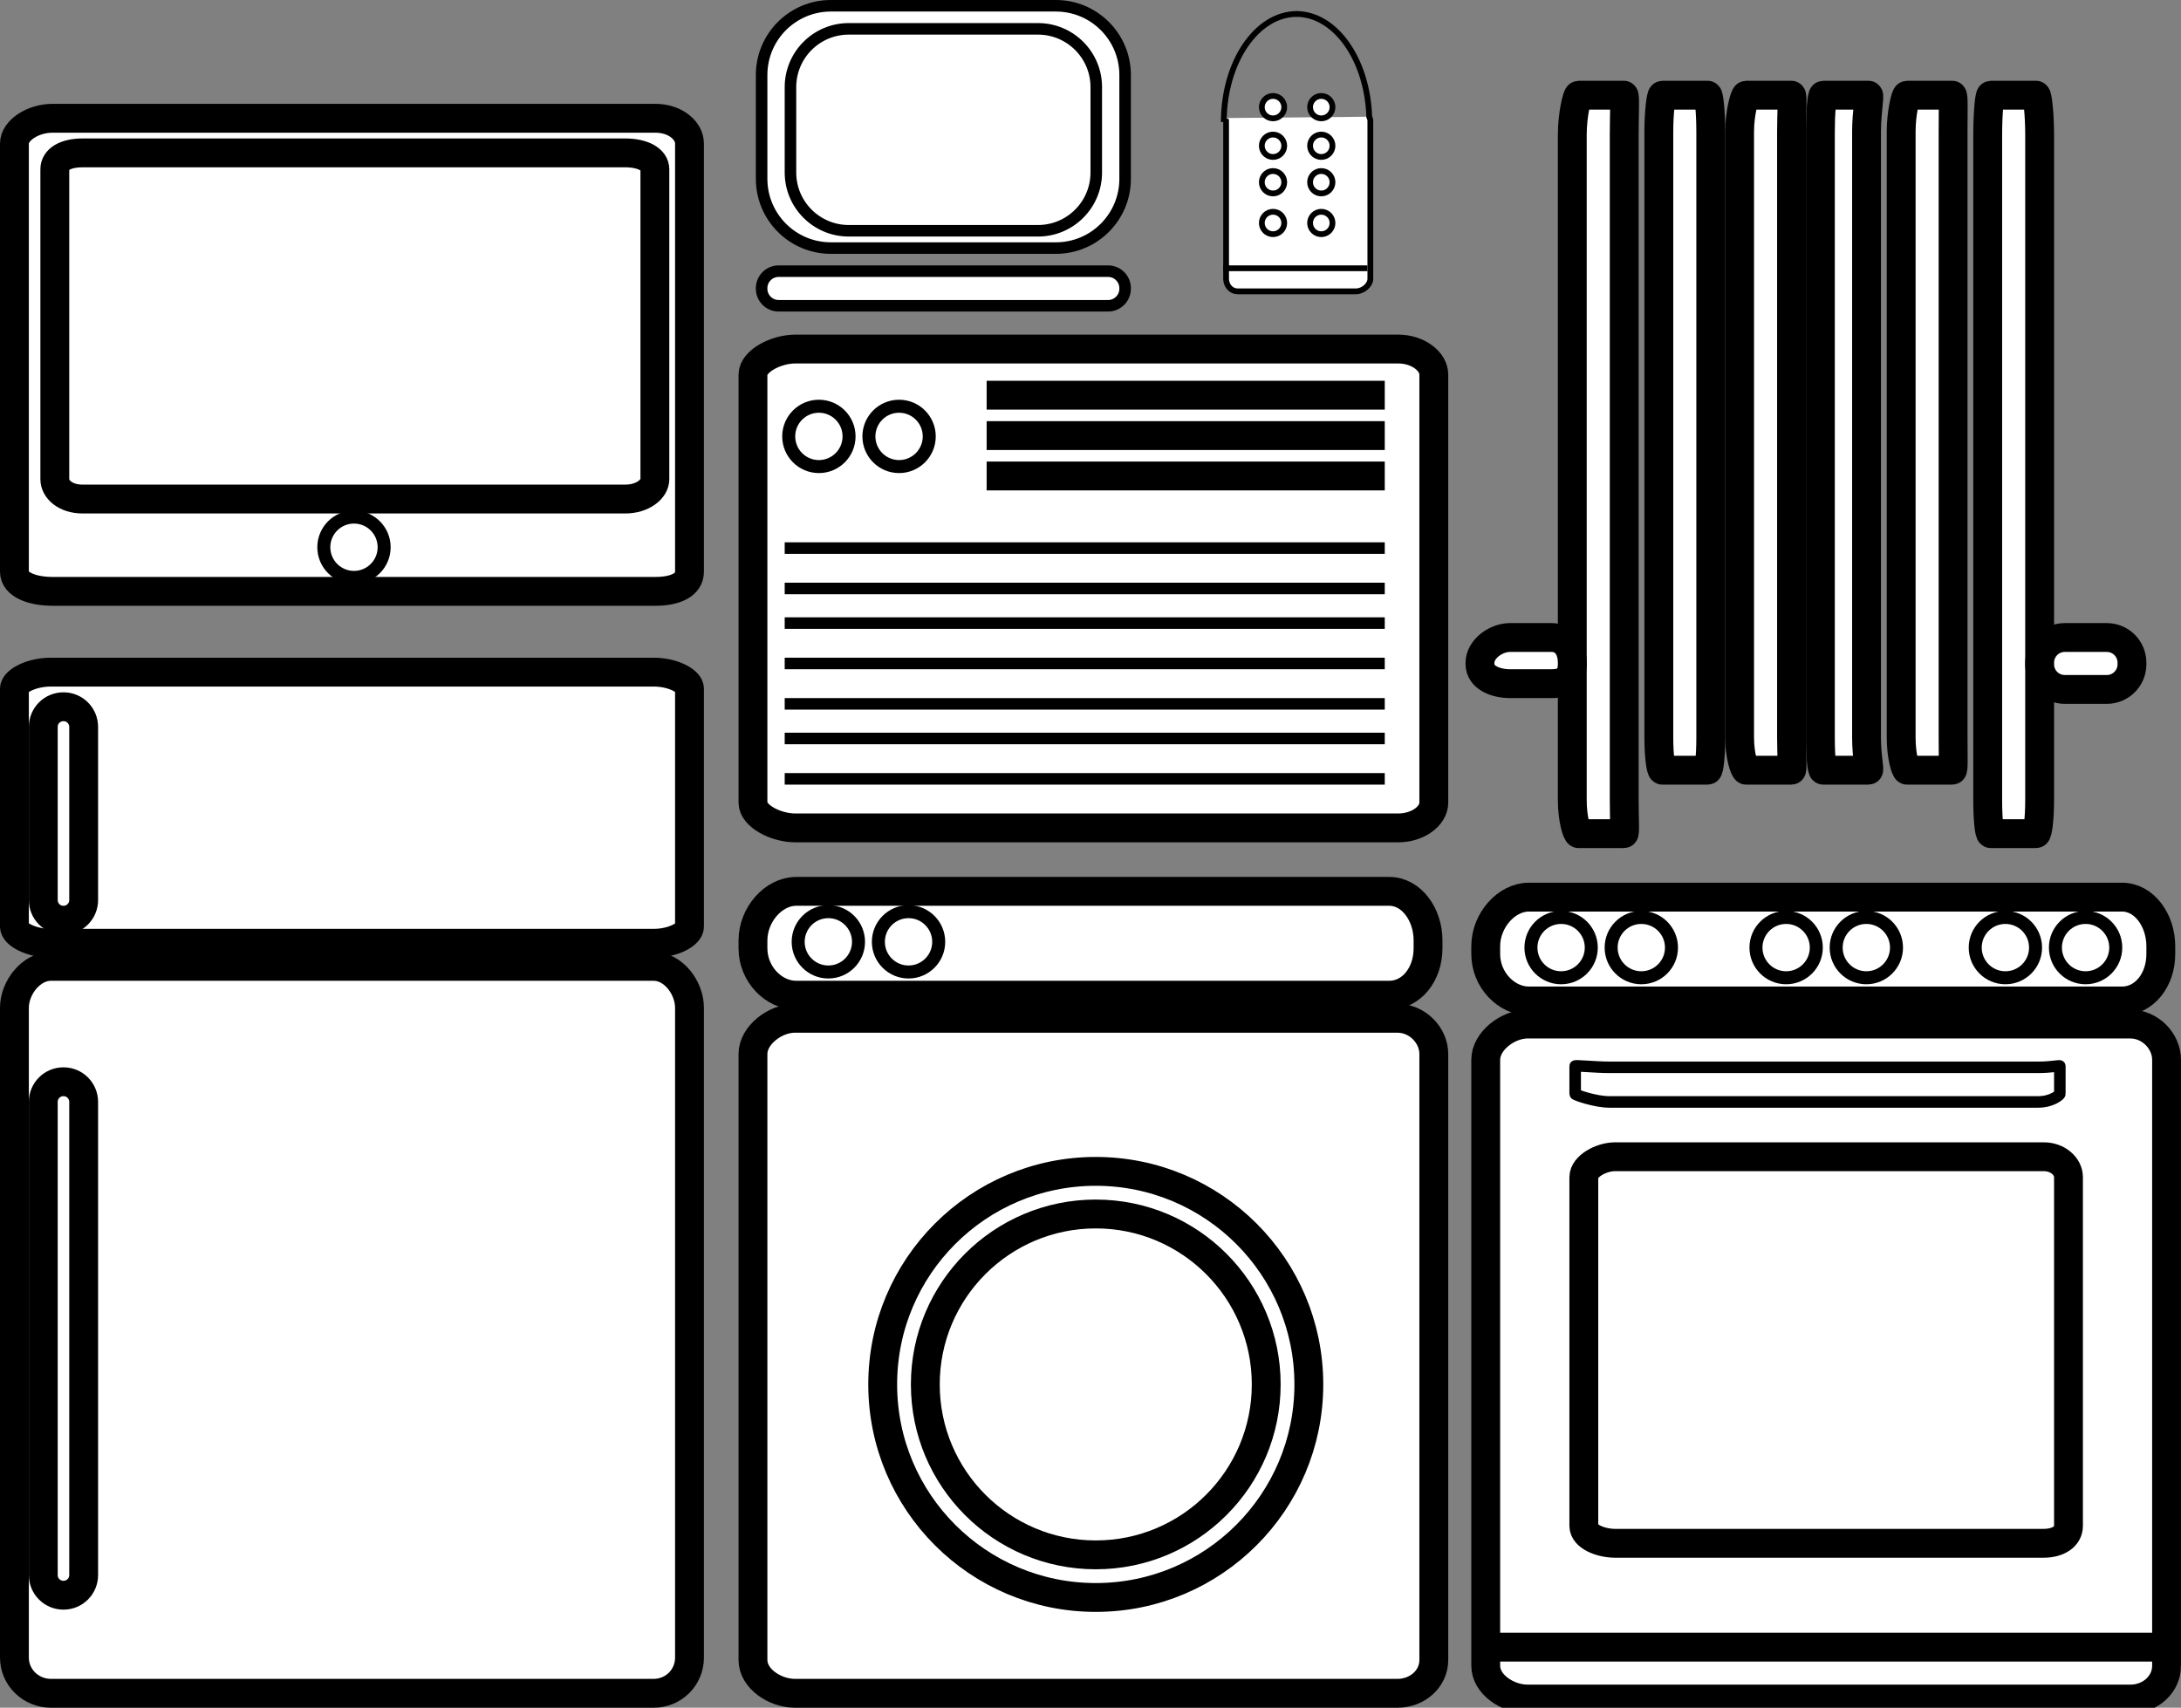 <?xml version="1.0" encoding="utf-8"?>
<!-- Generator: Adobe Illustrator 16.0.0, SVG Export Plug-In . SVG Version: 6.00 Build 0)  -->
<!DOCTYPE svg PUBLIC "-//W3C//DTD SVG 1.1//EN" "http://www.w3.org/Graphics/SVG/1.1/DTD/svg11.dtd">
<svg version="1.1" id="Layer_1" xmlns="http://www.w3.org/2000/svg" xmlns:xlink="http://www.w3.org/1999/xlink" x="0px" y="0px"
	 width="378px" height="296px" viewBox="0 0 378 296" enable-background="new 0 0 378 296" xml:space="preserve">
<rect x="0" y="0" width="378" height="296" fill="#808080" stroke="none"/>
<g>
	<path fill="#FFFFFF" stroke="#000000" stroke-width="5" stroke-miterlimit="10" d="M248.5,287.729c0,3.269-2.863,5.771-6.273,5.771
		H137.752c-3.41,0-7.252-2.503-7.252-5.771V182.694c0-3.269,3.842-6.194,7.252-6.194h104.475c3.41,0,6.273,2.926,6.273,6.194
		V287.729z"/>
	<circle fill="#FFFFFF" stroke="#000000" stroke-width="5" stroke-miterlimit="10" cx="189.913" cy="239.963" r="36.928"/>
	<path fill="#FFFFFF" stroke="#000000" stroke-width="5" stroke-miterlimit="10" d="M247.5,164.37c0,4.517-2.881,8.13-6.73,8.13
		H137.966c-3.849,0-7.466-3.613-7.466-8.13v-1.362c0-4.516,3.617-8.508,7.466-8.508H240.77c3.849,0,6.73,3.992,6.73,8.508V164.37z"
		/>
	<circle fill="#FFFFFF" stroke="#000000" stroke-width="2.254" stroke-miterlimit="10" cx="143.564" cy="163.248" r="5.229"/>
	<circle fill="#FFFFFF" stroke="#000000" stroke-width="2.254" stroke-miterlimit="10" cx="157.464" cy="163.248" r="5.229"/>
	<circle fill="#FFFFFF" stroke="#000000" stroke-width="5" stroke-miterlimit="10" cx="189.913" cy="239.963" r="29.542"/>
</g>
<g>
	<path fill="#FFFFFF" stroke="#000000" stroke-width="5" stroke-miterlimit="10" d="M119.5,287.301c0,3.505-2.803,6.199-6.213,6.199
		H8.812c-3.41,0-6.312-2.694-6.312-6.199V174.688c0-3.504,2.902-7.188,6.312-7.188h104.475c3.41,0,6.213,3.684,6.213,7.188V287.301z
		"/>
	<path fill="#FFFFFF" stroke="#000000" stroke-width="5" stroke-miterlimit="10" d="M119.5,160.637c0,1.285-2.803,2.863-6.213,2.863
		H8.812c-3.41,0-6.312-1.578-6.312-2.863v-41.281c0-1.285,2.902-2.855,6.312-2.855h104.475c3.41,0,6.213,1.57,6.213,2.855V160.637z"
		/>
	<path fill="#FFFFFF" stroke="#000000" stroke-width="5" stroke-miterlimit="10" d="M14.5,273.016c0,1.925-1.56,3.484-3.484,3.484
		h-0.031c-1.924,0-3.484-1.56-3.484-3.484v-82.031c0-1.924,1.56-3.484,3.484-3.484h0.031c1.924,0,3.484,1.561,3.484,3.484V273.016z"
		/>
	<path fill="#FFFFFF" stroke="#000000" stroke-width="5" stroke-miterlimit="10" d="M14.5,156.015c0,1.925-1.56,3.485-3.484,3.485
		h-0.031c-1.924,0-3.484-1.561-3.484-3.485v-30.029c0-1.925,1.56-3.485,3.484-3.485h0.031c1.924,0,3.484,1.561,3.484,3.485V156.015z
		"/>
</g>
<g>
	<path fill="#FFFFFF" stroke="#000000" stroke-width="5" stroke-miterlimit="10" d="M248.5,139.132c0,2.309-2.761,4.368-6.17,4.368
		H137.854c-3.41,0-7.354-2.06-7.354-4.368V64.926c0-2.31,3.944-4.426,7.354-4.426H242.33c3.409,0,6.17,2.116,6.17,4.426V139.132z"/>
	<line fill="none" stroke="#000000" stroke-width="5" stroke-miterlimit="10" x1="171" y1="68.5" x2="240" y2="68.5"/>
	<line fill="none" stroke="#000000" stroke-width="5" stroke-miterlimit="10" x1="171" y1="75.5" x2="240" y2="75.5"/>
	<line fill="none" stroke="#000000" stroke-width="5" stroke-miterlimit="10" x1="171" y1="82.5" x2="240" y2="82.5"/>
	<circle fill="#FFFFFF" stroke="#000000" stroke-width="2.254" stroke-miterlimit="10" cx="141.925" cy="75.643" r="5.229"/>
	<circle fill="#FFFFFF" stroke="#000000" stroke-width="2.254" stroke-miterlimit="10" cx="155.823" cy="75.643" r="5.229"/>
	<line fill="none" stroke="#000000" stroke-width="2" stroke-miterlimit="10" x1="136" y1="95" x2="240" y2="95"/>
	<line fill="none" stroke="#000000" stroke-width="2" stroke-miterlimit="10" x1="136" y1="102" x2="240" y2="102"/>
	<line fill="none" stroke="#000000" stroke-width="2" stroke-miterlimit="10" x1="136" y1="108" x2="240" y2="108"/>
	<line fill="none" stroke="#000000" stroke-width="2" stroke-miterlimit="10" x1="136" y1="115" x2="240" y2="115"/>
	<line fill="none" stroke="#000000" stroke-width="2" stroke-miterlimit="10" x1="136" y1="122" x2="240" y2="122"/>
	<line fill="none" stroke="#000000" stroke-width="2" stroke-miterlimit="10" x1="136" y1="128" x2="240" y2="128"/>
	<line fill="none" stroke="#000000" stroke-width="2" stroke-miterlimit="10" x1="136" y1="135" x2="240" y2="135"/>
</g>
<g>
	<path fill="#FFFFFF" stroke="#000000" stroke-width="5" stroke-miterlimit="10" d="M281.5,138.607c0,3.584,0.189,5.893-0.066,5.893
		h-7.831c-0.255,0-1.103-2.309-1.103-5.893V23.382c0-3.584,0.848-6.882,1.103-6.882h7.831c0.256,0,0.066,3.298,0.066,6.882V138.607z
		"/>
	<path fill="#FFFFFF" stroke="#000000" stroke-width="5" stroke-miterlimit="10" d="M296.5,127.854c0,3.269-0.29,5.646-0.546,5.646
		h-7.831c-0.256,0-0.623-2.377-0.623-5.646V22.82c0-3.268,0.367-6.32,0.623-6.32h7.831c0.256,0,0.546,3.053,0.546,6.32V127.854z"/>
	<path fill="#FFFFFF" stroke="#000000" stroke-width="5" stroke-miterlimit="10" d="M310.5,127.854c0,3.269,0.229,5.646-0.025,5.646
		h-7.831c-0.256,0-1.144-2.377-1.144-5.646V22.82c0-3.268,0.888-6.32,1.144-6.32h7.831c0.255,0,0.025,3.053,0.025,6.32V127.854z"/>
	<path fill="#FFFFFF" stroke="#000000" stroke-width="5" stroke-miterlimit="10" d="M323.5,127.854c0,3.269,0.59,5.646,0.334,5.646
		h-7.831c-0.256,0-0.503-2.377-0.503-5.646V22.82c0-3.268,0.247-6.32,0.503-6.32h7.831c0.256,0-0.334,3.053-0.334,6.32V127.854z"/>
	<path fill="#FFFFFF" stroke="#000000" stroke-width="5" stroke-miterlimit="10" d="M338.5,127.854c0,3.269,0.109,5.646-0.146,5.646
		h-7.83c-0.256,0-1.023-2.377-1.023-5.646V22.82c0-3.268,0.768-6.32,1.023-6.32h7.83c0.256,0,0.146,3.053,0.146,6.32V127.854z"/>
	<path fill="#FFFFFF" stroke="#000000" stroke-width="5" stroke-miterlimit="10" d="M353.5,138.607c0,3.585-0.371,5.893-0.627,5.893
		h-7.831c-0.255,0-0.542-2.308-0.542-5.893V23.382c0-3.584,0.287-6.882,0.542-6.882h7.831c0.256,0,0.627,3.298,0.627,6.882V138.607z
		"/>
	<path fill="#FFFFFF" stroke="#000000" stroke-width="5" stroke-miterlimit="10" d="M272.5,115.077c0,2.409-1.175,3.423-3.621,3.423
		h-7.168c-2.446,0-5.211-1.014-5.211-3.423v-0.18c0-2.409,2.765-4.397,5.211-4.397h7.168c2.446,0,3.621,1.988,3.621,4.397V115.077z"
		/>
	<path fill="#FFFFFF" stroke="#000000" stroke-width="5" stroke-miterlimit="10" d="M369.5,115.145c0,2.405-1.951,4.355-4.357,4.355
		h-7.285c-2.406,0-4.357-1.95-4.357-4.355v-0.289c0-2.405,1.951-4.355,4.357-4.355h7.285c2.406,0,4.357,1.95,4.357,4.355V115.145z"
		/>
</g>
<g>
	<path fill="#FFFFFF" stroke="#000000" stroke-width="5" stroke-miterlimit="10" d="M119.5,99.097c0,2.309-2.503,3.403-5.913,3.403
		H9.112c-3.411,0-6.612-1.095-6.612-3.403V24.891c0-2.309,3.201-4.391,6.612-4.391h104.475c3.41,0,5.913,2.082,5.913,4.391V99.097z"
		/>
	<path fill="#FFFFFF" stroke="#000000" stroke-width="5" stroke-miterlimit="10" d="M113.5,83.076c0,1.674-2.071,3.424-5.143,3.424
		H14.332c-3.07,0-4.832-1.751-4.832-3.424V29.329c0-1.673,1.762-2.829,4.832-2.829h94.025c3.071,0,5.143,1.156,5.143,2.829V83.076z"
		/>
	<circle fill="#FFFFFF" stroke="#000000" stroke-width="2.254" stroke-miterlimit="10" cx="61.35" cy="94.852" r="5.229"/>
</g>
<g>
	<path fill="#FFFFFF" stroke="#000000" stroke-miterlimit="10" d="M237.284,20.228c0.115,0.215,0.216,0.451,0.216,0.697v27.402
		c0,1.025-1.179,2.173-2.544,2.173h-20.383c-1.364,0-2.073-1.147-2.073-2.173V20.925c0-0.16-0.153-0.315-0.103-0.463"/>
	<path fill="none" stroke="#000000" stroke-miterlimit="10" d="M212.103,21.155c0-10.356,5.664-18.736,12.662-18.736"/>
	<path fill="none" stroke="#000000" stroke-miterlimit="10" d="M237.314,20.416c-0.262-10.012-5.821-17.996-12.652-17.996"/>
	<circle fill="#FFFFFF" stroke="#000000" stroke-miterlimit="10" cx="220.635" cy="18.574" r="1.943"/>
	<circle fill="#FFFFFF" stroke="#000000" stroke-miterlimit="10" cx="228.999" cy="18.574" r="1.943"/>
	<circle fill="#FFFFFF" stroke="#000000" stroke-miterlimit="10" cx="220.635" cy="25.266" r="1.943"/>
	<circle fill="#FFFFFF" stroke="#000000" stroke-miterlimit="10" cx="228.999" cy="25.266" r="1.943"/>
	<circle fill="#FFFFFF" stroke="#000000" stroke-miterlimit="10" cx="220.635" cy="31.586" r="1.943"/>
	<circle fill="#FFFFFF" stroke="#000000" stroke-miterlimit="10" cx="228.999" cy="31.586" r="1.943"/>
	<circle fill="#FFFFFF" stroke="#000000" stroke-miterlimit="10" cx="220.635" cy="38.649" r="1.943"/>
	<circle fill="#FFFFFF" stroke="#000000" stroke-miterlimit="10" cx="228.999" cy="38.649" r="1.943"/>
	<line fill="none" stroke="#000000" stroke-miterlimit="10" x1="212" y1="46.5" x2="237" y2="46.5"/>
</g>
<g>
	<path fill="#FFFFFF" stroke="#000000" stroke-width="5" stroke-miterlimit="10" d="M375.5,288.729c0,3.269-2.863,5.771-6.273,5.771
		H264.752c-3.41,0-7.252-2.503-7.252-5.771V183.694c0-3.269,3.842-6.194,7.252-6.194h104.474c3.41,0,6.273,2.926,6.273,6.194
		V288.729z"/>
	<path fill="#FFFFFF" stroke="#000000" stroke-width="5" stroke-miterlimit="10" d="M374.5,165.37c0,4.517-2.881,8.13-6.73,8.13
		H264.966c-3.849,0-7.466-3.613-7.466-8.13v-1.362c0-4.516,3.617-8.508,7.466-8.508H367.77c3.85,0,6.73,3.992,6.73,8.508V165.37z"/>
	<circle fill="#FFFFFF" stroke="#000000" stroke-width="2.254" stroke-miterlimit="10" cx="270.564" cy="164.248" r="5.229"/>
	<circle fill="#FFFFFF" stroke="#000000" stroke-width="2.254" stroke-miterlimit="10" cx="284.464" cy="164.248" r="5.229"/>
	<circle fill="#FFFFFF" stroke="#000000" stroke-width="2.254" stroke-miterlimit="10" cx="309.564" cy="164.248" r="5.229"/>
	<circle fill="#FFFFFF" stroke="#000000" stroke-width="2.254" stroke-miterlimit="10" cx="323.464" cy="164.248" r="5.229"/>
	<circle fill="#FFFFFF" stroke="#000000" stroke-width="2.254" stroke-miterlimit="10" cx="347.564" cy="164.248" r="5.229"/>
	<circle fill="#FFFFFF" stroke="#000000" stroke-width="2.254" stroke-miterlimit="10" cx="361.464" cy="164.248" r="5.229"/>
	<path fill="#FFFFFF" stroke="#000000" stroke-width="5" stroke-miterlimit="10" d="M358.5,264.486c0,1.881-1.857,3.014-4.283,3.014
		h-74.298c-2.425,0-5.418-1.133-5.418-3.014v-60.447c0-1.881,2.993-3.539,5.418-3.539h74.298c2.426,0,4.283,1.658,4.283,3.539
		V264.486z"/>
	<line fill="none" stroke="#000000" stroke-width="5" stroke-miterlimit="10" x1="257" y1="285.5" x2="375" y2="285.5"/>
	<path fill="#FFFFFF" stroke="#000000" stroke-width="2" stroke-miterlimit="10" d="M357,189.621c0,0.151-1.357,1.379-3.783,1.379
		h-74.298c-2.425,0-5.918-1.228-5.918-1.379v-4.838c0-0.15,3.493,0.217,5.918,0.217h74.298c2.426,0,3.783-0.367,3.783-0.217V189.621
		z"/>
</g>
<g>
	<path fill="#FFFFFF" stroke="#000000" stroke-width="2" stroke-miterlimit="10" d="M195,31c0,6.627-5.373,12-12,12h-39
		c-6.627,0-12-5.373-12-12V13c0-6.627,5.373-12,12-12h39c6.627,0,12,5.373,12,12V31z"/>
	<path fill="#FFFFFF" stroke="#000000" stroke-width="2" stroke-miterlimit="10" d="M195,50.046c0,1.631-1.323,2.954-2.954,2.954
		h-57.092c-1.631,0-2.954-1.323-2.954-2.954v-0.092c0-1.631,1.323-2.954,2.954-2.954h57.092c1.631,0,2.954,1.323,2.954,2.954V50.046
		z"/>
	<path fill="#FFFFFF" stroke="#000000" stroke-width="2" stroke-miterlimit="10" d="M190,29.9c0,5.578-4.522,10.1-10.1,10.1H147.1
		c-5.578,0-10.1-4.522-10.1-10.1V15.1C137,9.522,141.522,5,147.1,5H179.9c5.578,0,10.1,4.522,10.1,10.1V29.9z"/>
</g>
</svg>

